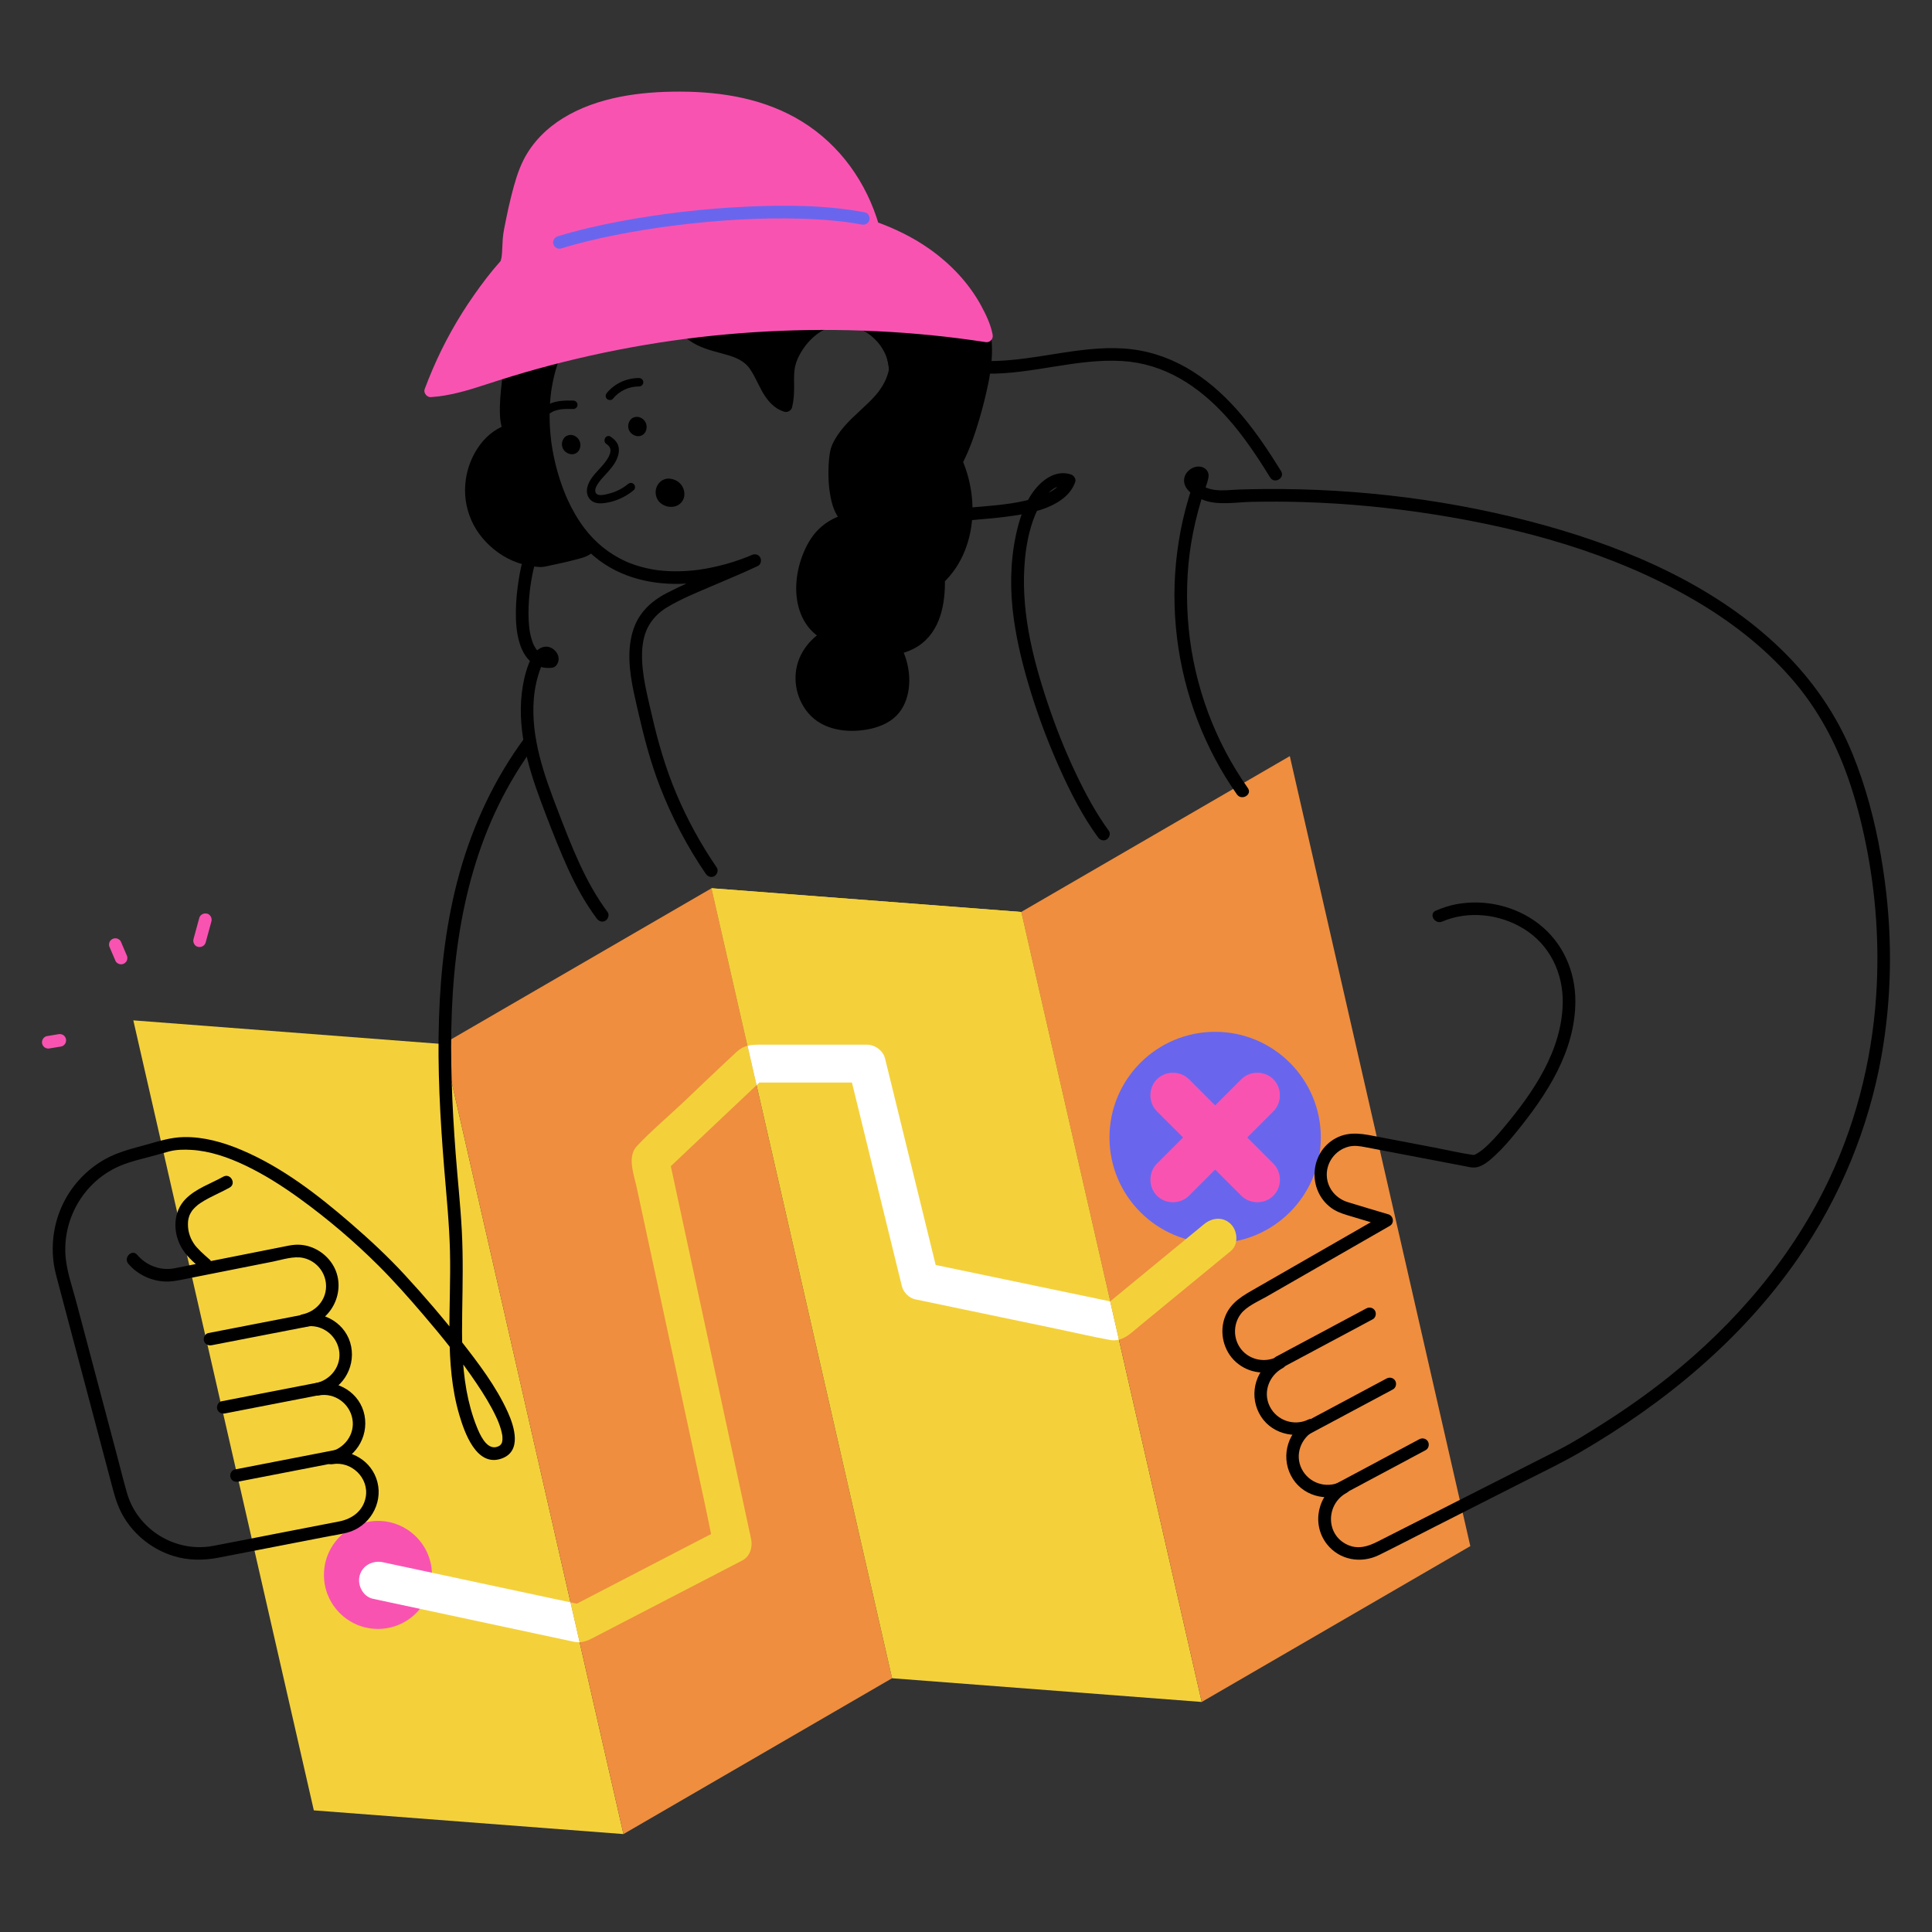 <?xml version="1.0" encoding="UTF-8"?><svg id="Layer_2" xmlns="http://www.w3.org/2000/svg" width="1000" height="1000" viewBox="0 0 1000 1000"><rect x="0" y="0" width="1000" height="1000" fill="#333333" stroke="none"/><g><path d="M279.563,290.231c1.145,.04,27.162-5.002,24.573-7.134-9.191-7.569-10.135-14.72-13.952-22.571-2.702-5.557-5.418-11.152-7.183-17.151-3.646-12.393-3.039-25.756-2.394-38.769,.617-12.431,8.026-31.358,17.041-38.828-11.077-2.471-27.96,7.338-32.35,18.518-1.216,3.097-6.767,39.666-.003,38.148-15.082,3.386-24.503,23.1-20.427,39.496,4.075,16.396,19.313,27.751,34.695,28.29Z"/><path d="M279.563,293.498c2.265,.015,4.759-.749,6.96-1.194,3.632-.735,7.255-1.539,10.836-2.494,2.699-.719,5.904-1.401,8.227-3.023,1.709-1.194,2.64-3.327,1.454-5.258-.852-1.387-2.505-2.366-3.639-3.525-1.07-1.095-2.004-2.171-2.812-3.316-1.609-2.283-2.861-4.772-3.966-7.33-.263-.61-.117-.279-.061-.144-.129-.309-.256-.618-.383-.928-.255-.622-.506-1.245-.76-1.868-.583-1.427-1.173-2.853-1.812-4.257-2.981-6.554-6.29-12.848-8.063-19.878-1.748-6.926-2.18-14.073-2.157-21.194,.012-3.743,.154-7.485,.329-11.224,.069-1.487,.117-2.978,.237-4.463,.051-.625,.118-1.248,.194-1.871-.084,.688,.055-.378,.061-.417,.05-.328,.102-.656,.158-.983,.535-3.148,1.33-6.252,2.302-9.293,.982-3.069,2.057-5.843,3.345-8.575,2.603-5.521,5.426-10.382,9.945-14.177,1.851-1.554,.854-4.972-1.442-5.461-7.987-1.702-16.483,1.309-23.136,5.658-3.454,2.258-6.653,4.981-9.208,8.232-1.794,2.282-3.544,4.876-4.267,7.729-1.105,4.361-1.603,8.941-2.137,13.397-.667,5.567-1.206,11.223-1,16.836,.162,4.425,1.017,12.397,7.394,11.115l-1.737-6.301c-13.11,3.046-21.542,16.233-23.324,28.912-1.025,7.294-.051,14.415,2.919,21.159,2.912,6.613,7.765,12.212,13.572,16.453,6.36,4.645,14.102,7.364,21.97,7.681,1.765,.071,3.267-1.553,3.267-3.267,0-1.829-1.497-3.196-3.267-3.267-.742-.03-1.481-.077-2.22-.153-.18-.018-.895-.105-.757-.086,.31,.043-.246-.041-.245-.041-.282-.049-.565-.093-.847-.145-1.472-.27-2.925-.635-4.351-1.086-1.597-.505-2.645-.915-3.914-1.513-1.375-.648-2.711-1.379-4-2.184-5.091-3.181-9.37-7.675-12.283-13.07-2.882-5.336-4.088-10.949-3.683-17.062,.049-.738,.116-1.477,.214-2.21-.062,.468,.059-.354,.081-.483,.074-.449,.156-.897,.246-1.343,.304-1.501,.699-2.983,1.182-4.435,.213-.642,.444-1.278,.692-1.907,.023-.059,.284-.7,.154-.389-.114,.272,.103-.234,.1-.228,.161-.357,.322-.713,.492-1.065,.647-1.345,1.377-2.651,2.19-3.902,.991-1.524,1.422-2.096,2.655-3.444,.501-.548,1.023-1.077,1.565-1.584,.455-.425,1.369-1.207,1.585-1.374,.243-.188,1.161-.826,1.71-1.167,.655-.408,1.331-.785,2.023-1.126,.138-.068,.277-.135,.416-.2,.066-.031,.803-.349,.456-.207-.174,.071,.575-.214,.759-.279,.78-.274,1.574-.496,2.379-.683,1.719-.399,2.736-2.367,2.282-4.019-.495-1.802-2.283-2.631-4.019-2.282-.369,.074,1.032-.076,.434-.071-.343,.003,1.022,.197,.47,.053-.407-.106,.906,.457,.416,.162-.334-.202,.759,.691,.299,.211-.352-.367,.407,.736,.243,.332-.047-.116-.148-.249-.216-.355-.318-.49,.092-.07,.086,.26,.003-.145-.148-.397-.194-.539-.11-.339-.197-.686-.273-1.034-.045-.205-.084-.411-.121-.617-.019-.108-.034-.217-.054-.325-.129-.692-.006,.176,.021,.189-.299-.143-.22-2.701-.234-3.08-.189-5.166,.267-10.367,.844-15.497,.073-.647,.149-1.293,.229-1.939,.034-.277,.069-.554,.104-.83,.031-.244,.198-1.487,.066-.522,.158-1.152,.322-2.304,.5-3.453,.273-1.759,.563-3.518,.934-5.26,.109-.51,.213-1.028,.371-1.525,.059-.187,.341-.822,.114-.33,.363-.787,.763-1.553,1.214-2.294,1.016-1.67,1.559-2.353,2.932-3.817,1.242-1.325,2.595-2.565,4.036-3.671-.118,.09-.364,.271,.169-.12,.234-.172,.469-.342,.707-.51,.428-.302,.862-.596,1.302-.88,.88-.569,1.781-1.105,2.703-1.603,1.966-1.062,3.198-1.608,5.183-2.262,.938-.309,1.889-.578,2.853-.796,.521-.118,1.046-.206,1.569-.308,.104-.02,.645-.099,.063-.02,.256-.035,.513-.061,.77-.085,.899-.085,1.802-.117,2.704-.084,.436,.016,.869,.053,1.303,.095-.724-.07,.612,.119,.806,.16l-1.442-5.461c-4.015,3.372-7.047,7.958-9.49,12.55-2.788,5.239-4.98,10.857-6.51,16.59-1.549,5.803-2.01,11.614-2.26,17.592-.305,7.291-.422,14.624,.419,21.886,.861,7.431,2.787,14.384,5.738,21.252,1.425,3.317,3.071,6.526,4.584,9.801,.608,1.316,.813,1.826,1.299,3.016,.572,1.4,1.138,2.802,1.731,4.193,2.433,5.705,5.844,10.715,10.602,14.748,.696,.59,.317,.34-.022-.228-.123-.206-.379-1.03-.381-1.431-.005-.812,.399-1.572,.748-1.932-.365,.376,.885-.496,.191-.154-.202,.099-.393,.223-.595,.322-.118,.058-.242,.106-.358,.166-.511,.263,.814-.295,.244-.104-.309,.104-.612,.236-.919,.346-.723,.258-1.456,.489-2.191,.71-3.901,1.17-7.888,2.065-11.872,2.899-1.664,.348-3.331,.682-5.003,.986-.554,.101-1.11,.194-1.666,.287-1.059,.177,.848,.005-.065-.001-4.206-.028-4.21,6.507,0,6.535Z"/></g><path d="M313.871,229.804c1.475,.999,2.349,2.196,2.063,4.044-.274,1.767-1.262,3.376-2.281,4.808-2.139,3.008-4.971,5.462-7.163,8.438-2.24,3.041-3.957,7.32-1.555,10.787,2.509,3.622,7.5,2.765,11.195,1.874,4.413-1.064,8.45-3.202,11.932-6.092,.906-.752,.778-2.303,0-3.08-.896-.896-2.172-.754-3.08,0-2.737,2.272-5.974,3.908-9.409,4.819-2.017,.535-7.136,2.131-7.449-1.17-.159-1.683,.972-3.322,1.899-4.625,.983-1.381,2.152-2.626,3.294-3.875,2.294-2.508,4.641-5.077,6.005-8.233,.87-2.012,1.332-4.287,.776-6.454-.569-2.217-2.196-3.761-4.029-5.003-2.327-1.577-4.51,2.196-2.199,3.762h0Z"/><polygon points="322.704 949.316 162.438 937.043 69.008 528.139 229.274 540.412 322.704 949.316" style="fill:#f4d13b;"/><polygon points="322.704 949.316 461.736 868.657 368.306 459.753 229.274 540.412 322.704 949.316" style="fill:#ef8e3f;"/><polygon points="622.002 880.93 461.736 868.657 368.306 459.753 528.572 472.026 622.002 880.93" style="fill:#f4d13b;"/><polygon points="622.002 880.93 761.034 800.27 667.604 391.366 528.572 472.026 622.002 880.93" style="fill:#ef8e3f;"/><circle cx="628.961" cy="588.761" r="54.697" style="fill:#6966ed;"/><path d="M573.947,430.06c-6.728-9.219-12.167-19.373-17.06-29.661-5.713-12.014-10.609-24.415-14.812-37.034-8.043-24.149-13.995-48.87-11.518-74.36,.84-8.641,2.744-17.4,6.472-25.281,2.611-5.521,8.179-14.2,15.465-11.887-.761-1.34-1.521-2.679-2.282-4.019-.043,.121-.38,.936-.057,.203-.07,.158-.141,.323-.223,.476-.227,.427-.451,.85-.712,1.258-.119,.186-.246,.365-.369,.548-.476,.706,.282-.326-.054,.08-.346,.417-.705,.82-1.089,1.204-.327,.327-.667,.64-1.018,.941-.179,.153-.36,.303-.544,.45,.491-.392-.01,.006-.14,.096-.902,.629-1.82,1.217-2.785,1.745-2.235,1.221-3.546,1.73-5.964,2.534-2.35,.782-4.751,1.409-7.169,1.941-9.12,2.005-18.07,2.556-27.576,3.395-5.003,.442-9.942,1.032-14.968,.468-4.129-.463-8.066-1.8-11.661-4.389-.454-.327,.574,.478-.139-.104-.185-.151-.369-.303-.55-.459-.396-.342-.781-.697-1.152-1.065-.337-.334-.663-.679-.978-1.033-.126-.142-.251-.285-.373-.43-.08-.095-.805-1.026-.378-.456-1.23-1.642-2.234-3.433-3.077-5.301-.043-.095-.246-.574-.028-.052-.118-.281-.229-.566-.338-.851-.184-.482-.357-.968-.52-1.457-.37-1.108-.689-2.233-.965-3.368-.566-2.324-.924-4.546-1.131-6.478-1.284-11.989,.77-23.872,.917-35.853,.175-14.266-2.788-29.149-14.014-38.952-9.907-8.65-23.008-11.394-35.584-13.669-6.864-1.242-13.378-3.116-19.91-5.562-6.508-2.436-12.973-5.071-19.765-6.629-7.146-1.64-14.316-1.75-21.597-1.258-6.025,.408-12.048,1.199-17.949,2.493-9.806,2.151-19.426,5.796-27.861,11.289-14.674,9.555-24.836,24.285-29.404,41.116-4.408,16.24-3.939,33.652-.163,49.965,4.391,18.965,13.479,37.728,29.423,49.531,13.714,10.152,31.249,13.245,47.966,11.641,11.108-1.065,22.103-3.81,32.377-8.177,.535-.227,1.071-.454,1.596-.702,1.595-.753,2.007-3.043,1.172-4.47-.956-1.634-2.868-1.927-4.47-1.172-14.492,6.834-29.61,12.298-43.857,19.658-5.394,2.786-10.174,6.426-13.652,11.457-3.042,4.4-4.631,9.563-5.31,14.825-1.453,11.263,1.287,22.784,3.794,33.704,3.157,13.751,6.583,27.293,11.726,40.462,6.171,15.803,14.057,30.893,23.64,44.895,.995,1.454,2.87,2.108,4.47,1.172,1.441-.843,2.174-3.007,1.172-4.47-8.195-11.973-15.222-24.758-20.87-38.125-5.529-13.086-9.476-26.629-12.637-40.458-2.433-10.646-5.371-21.313-5.132-32.239,.099-4.522,.875-9.196,2.822-13.129,2.256-4.557,5.741-8.091,10.199-10.768,7.155-4.298,15.1-7.501,22.757-10.781,8.084-3.463,16.219-6.809,24.175-10.561-1.099-1.881-2.199-3.762-3.298-5.642-.144,.068-.289,.142-.438,.2-.474,.184-1.773,.728-.532,.237-1.556,.614-3.102,1.241-4.678,1.804-5.194,1.853-10.53,3.325-15.94,4.394-1.689,.334-3.386,.627-5.089,.877-.211,.031-1.524,.208-.644,.094-.426,.055-.852,.109-1.278,.159-.954,.113-1.909,.211-2.866,.294-3.812,.333-7.647,.433-11.47,.251-1.986-.095-3.968-.267-5.941-.519,.742,.095-.636-.093-.842-.125-.477-.073-.953-.152-1.428-.235-1.053-.185-2.101-.395-3.144-.631-1.973-.447-3.925-.987-5.846-1.624-.952-.316-1.896-.655-2.831-1.019-1.236-.481-1.185-.458-2.447-1.04-8.474-3.906-15.476-9.655-21.011-16.93-3.484-4.579-6.361-9.614-8.75-14.842-.314-.686-.617-1.377-.916-2.069-.053-.123-.244-.577,.009,.025-.106-.253-.211-.506-.315-.76-.367-.894-.721-1.794-1.063-2.698-.677-1.79-1.306-3.599-1.888-5.422-1.218-3.819-2.23-7.703-3.034-11.63-.408-1.993-.762-3.997-1.062-6.008-.025-.169-.223-1.582-.127-.865-.065-.483-.125-.966-.183-1.449-.127-1.065-.238-2.132-.334-3.2-.366-4.086-.5-8.194-.38-12.295,.059-1.998,.178-3.995,.36-5.986,.089-.969,.193-1.937,.313-2.903,.03-.241,.06-.482,.092-.723-.09,.677-.003,.027,.023-.142,.079-.528,.157-1.056,.242-1.584,.65-4.008,1.58-7.973,2.817-11.842,.616-1.927,1.315-3.824,2.079-5.698,.351-.86-.161,.368,.063-.151,.095-.221,.191-.442,.288-.662,.194-.44,.393-.879,.596-1.315,.447-.961,.917-1.911,1.408-2.85,.941-1.799,1.962-3.556,3.063-5.262,.527-.817,1.072-1.622,1.636-2.414,.283-.398,.57-.792,.862-1.183,.117-.157,.235-.313,.353-.469,.229-.299,.238-.311,.027-.037,.121-.155,.242-.309,.365-.462,2.581-3.197,5.419-6.163,8.551-8.827,.392-.333,.787-.662,1.186-.985,.147-.119,1.219-.961,.805-.643,.917-.703,1.855-1.38,2.809-2.033,1.875-1.284,3.814-2.474,5.806-3.569,4.404-2.422,8.234-4.03,12.991-5.569,10.948-3.542,22.485-5.058,33.973-4.952,14.217,.131,26.78,7.261,40.114,11.188,12.117,3.567,25.146,3.777,36.505,9.822,5.53,2.943,10.215,7.135,13.387,12.571,3.381,5.793,4.8,12.508,5.23,19.144,.814,12.552-1.615,25.009-1.133,37.559,.363,9.454,2.035,19.475,8.02,27.11,6.07,7.743,15.751,10.578,25.277,10.548,4.5-.014,8.999-.666,13.481-1.034,4.685-.385,9.369-.786,14.032-1.384,9.594-1.231,20.221-2.833,28.44-8.321,3.603-2.406,6.461-5.54,7.928-9.66,.609-1.709-.698-3.516-2.282-4.019-7.99-2.537-15.191,3.061-19.604,9.221-4.642,6.48-7.228,14.781-8.852,22.505-2.948,14.023-3.022,28.642-1.071,42.8,1.774,12.873,4.968,25.545,8.794,37.95,4.184,13.566,9.221,26.88,15.039,39.829,5.541,12.332,11.777,24.57,19.766,35.518,1.039,1.423,2.837,2.127,4.47,1.172,1.405-.822,2.218-3.037,1.172-4.47h0Z"/><path d="M645.886,407.892c-17.083-24.202-27.666-52.791-30.594-82.271-1.459-14.692-1.149-29.63,1.205-44.214,1.268-7.857,3.142-15.58,5.437-23.198,1.107-3.676,2.962-7.546,3.587-11.327,.405-2.448-1.236-4.588-3.584-5.201-3.756-.981-8.078,1.868-8.912,5.573-1.347,5.983,5.729,10.11,10.37,11.735,7.611,2.666,16.617,.915,24.5,.759,8.786-.174,17.576-.155,26.36,.112,22.816,.693,45.624,2.874,68.17,6.436,46.189,7.296,92.687,20.132,133.416,43.628,19.064,10.998,36.769,24.497,51.288,41.115,12.208,13.973,21.236,29.807,27.797,47.111,4.187,11.04,7.34,22.454,9.863,33.983,5.547,25.345,7.829,51.183,6.648,77.305-1.557,34.457-9.551,68.645-24.184,99.921-19.087,40.796-48.721,75.552-83.8,103.537-10.747,8.574-22.014,16.497-33.615,23.871-7.569,4.811-15.243,9.67-23.249,13.73-11.098,5.628-22.196,11.256-33.295,16.884-15.298,7.758-30.596,15.516-45.894,23.274-4.789,2.429-9.578,4.857-14.366,7.285-5.003,2.537-10.148,4.168-15.67,1.6-11.396-5.299-11.011-21.109-.351-26.839,3.737-2.009,.45-7.461-3.298-5.642-7.337,3.559-16.262,.558-19.938-6.725-3.741-7.413-.377-16.12,6.725-19.938,3.737-2.009,.45-7.461-3.298-5.642-7.337,3.559-16.262,.558-19.938-6.725-3.741-7.413-.377-16.12,6.725-19.938,3.737-2.009,.45-7.461-3.298-5.642-6.181,2.999-13.802,1.425-18.16-3.944-4.266-5.254-4.392-12.96-.325-18.363,3.039-4.037,9.12-6.565,13.442-9.047,16.493-9.472,32.987-18.944,49.48-28.416,4.752-2.729,9.503-5.457,14.255-8.186,2.485-1.427,1.874-5.175-.78-5.972-7.026-2.108-14.086-4.123-21.082-6.325-5.731-1.804-10.045-6.604-10.706-12.676-.799-7.338,4.127-14.214,11.231-16.015,2.999-.76,5.807-.275,8.741,.286,3.512,.671,7.024,1.342,10.536,2.012,9.901,1.891,19.803,3.783,29.704,5.674,3.661,.699,7.321,1.399,10.982,2.098,1.695,.324,3.535,.86,5.266,.733,4.087-.299,7.745-3.641,10.595-6.277,4.093-3.787,7.739-8.065,11.245-12.392,15.618-19.278,30.173-41.469,30.292-67.228,.073-15.747-6.535-30.687-19.127-40.348-11.96-9.175-27.801-12.819-42.589-10.028-3.649,.689-7.114,1.868-10.522,3.326-3.855,1.649-.529,7.28,3.298,5.642,13.6-5.819,29.879-3.925,42.33,3.793,13.383,8.295,20.359,22.887,20.066,38.426-.464,24.656-15.257,46.221-30.546,64.439-3.409,4.062-6.969,8.166-11.091,11.529-1.126,.919-3.031,2.097-3.739,2.422-.137,.063-1.03,.386-.642,.212,.393-.176-.605-.024-.104,.028,.463,.048-.018-.015-.132-.032-6.744-.971-13.457-2.57-20.148-3.848-9.53-1.82-19.061-3.641-28.591-5.461-7.72-1.475-15.185-3.368-22.621,.702-13.581,7.433-14.526,26.988-2.183,36.014,3.401,2.487,7.414,3.48,11.377,4.669,4.522,1.357,9.044,2.713,13.566,4.07,.952,.286,1.905,.571,2.857,.857-.26-1.991-.52-3.981-.78-5.972-13.664,7.847-27.328,15.694-40.992,23.541-8.284,4.757-16.567,9.514-24.851,14.272-6.666,3.828-13.268,7.254-16.205,14.992-3.044,8.016-.757,17.587,5.658,23.31,6.77,6.04,16.226,7.041,24.296,3.126-1.099-1.881-2.199-3.762-3.298-5.642-10.34,5.558-14.404,18.398-9.07,28.878,5.401,10.612,18.48,14.115,28.878,9.07-1.099-1.881-2.199-3.762-3.298-5.642-10.34,5.558-14.404,18.398-9.07,28.878,5.401,10.612,18.48,14.115,28.878,9.07-1.099-1.881-2.199-3.762-3.298-5.642-11.603,6.237-15.101,21.627-6.964,32.111,6.494,8.368,17.74,10.279,27.038,5.702,9.663-4.758,19.22-9.746,28.826-14.618,15.687-7.955,31.373-15.91,47.06-23.865,9.408-4.771,18.934-9.338,28.061-14.631,43.805-25.405,83.752-58.403,112.759-100.227,21.82-31.463,36.731-67.501,43.402-105.209,5.239-29.612,5.665-59.959,1.737-89.756-2.4-18.21-6.205-36.342-12.091-53.761-1.405-4.159-2.951-8.326-4.592-12.393-8.268-20.497-21.049-38.81-36.882-54.188-33.4-32.441-77.84-51.834-122.149-64.206-47.071-13.144-96.59-19.308-145.435-18.898-4.393,.037-8.79,.1-13.18,.259-4.104,.149-8.317,.745-12.414,.214-3.148-.408-7.078-1.751-9.146-4.324-.753-.936-.247-.643,.415-1.173,.288-.23,.314,.256-.234-.265-1.483-1.41-.221-2.223-1.371-.631-.515,.712-.724,2.243-.993,3.085-1.424,4.458-2.801,8.933-3.993,13.459-1.919,7.287-3.309,14.692-4.267,22.165-3.752,29.274,.009,59.579,10.616,87.111,5.204,13.507,11.978,26.343,20.327,38.172,2.406,3.409,8.075,.148,5.642-3.298h0Z"/><circle cx="195.623" cy="815.171" r="26.864" style="fill:#f953b2; stroke:#f953b2; stroke-miterlimit:10; stroke-width:2.178px;"/><g><g><path d="M508.931,194.752c7.848-44.234-21.291-52.637-54.661-52.64h-31.118c-2.073-1.463-3.772-2.32-5.007-2.458-18.368-2.054-45.769,4.659-62.709,11.391-3.723,1.48-6.934,5.034-6.694,9.032,.123,2.046,1.109,3.942,2.251,5.645,3.107,4.638,7.544,8.375,12.642,10.648,7.965,3.551,17.598,3.701,24.224,9.371,7.473,6.395,8.81,21.267,18.974,24.214,2.409-9.479-1.193-17.408,3.567-26.747,5.145-10.096,14.37-18.315,26.3-18.112,14.119,.24,26.805,13.125,26.825,27.245,.008,5.41-1.598,10.72-3.879,15.625-2.502,5.38-5.891,10.439-10.47,14.213-5.281,4.352,27.38,27.387,31.583,28.385,15.248,3.62,26.428-45.971,28.174-55.813Z"/><path d="M512.082,195.62c1.949-11.119,2.378-22.921-2.379-33.417-3.546-7.826-10.25-13.735-18.024-17.191-8.829-3.925-18.495-5.372-28.081-5.918-6.488-.369-13.002-.25-19.498-.25-6.832,0-13.689-.174-20.519,0-.143,.004-.287,0-.43,0l1.649,.446c-1.331-.926-2.697-1.736-4.207-2.335-1.308-.519-2.701-.614-4.093-.728-2.687-.22-5.387-.259-8.08-.182-5.987,.171-11.961,.904-17.863,1.901-11.513,1.944-22.922,4.988-33.846,9.117-2.889,1.092-5.666,2.244-7.824,4.55-2.167,2.316-3.646,5.439-3.396,8.668,.278,3.587,2.19,6.608,4.355,9.369,1.988,2.536,4.34,4.699,6.959,6.572,4.991,3.569,10.857,5.123,16.697,6.679,5.191,1.383,10.28,2.819,13.778,6.897,.151,.176,.298,.356,.444,.538,.144,.181,.117,.146-.081-.104,.113,.152,.225,.305,.334,.459,.362,.51,.704,1.033,1.033,1.565,.652,1.055,1.248,2.143,1.821,3.242,1.217,2.332,2.326,4.72,3.608,7.018,2.637,4.727,6.17,8.968,11.523,10.59,1.654,.501,3.607-.598,4.019-2.282,.82-3.345,1.062-6.78,1.054-10.214-.007-2.986-.161-5.994,.178-8.969,.309-2.711,1.296-5.553,2.684-8.062,1.278-2.31,2.659-4.345,4.221-6.141,3.311-3.805,7.297-6.751,11.872-8.139,2.744-.833,4.833-1.074,7.763-.894,.234,.014,.467,.032,.701,.053-.017-.002,1.121,.136,.523,.051,.576,.082,1.149,.194,1.717,.32,1.361,.302,2.703,.717,3.996,1.238-.386-.156,.147,.062,.185,.078,.32,.141,.636,.291,.95,.445,.524,.257,1.039,.531,1.546,.821,1.066,.609,2.467,1.547,3.106,2.056,1.009,.802,1.962,1.68,2.855,2.609,.854,.888,1.68,1.868,2.192,2.577,2.952,4.095,4.65,8.613,4.729,13.336,.105,6.336-2.237,12.572-5.323,18.018-1.439,2.54-3.072,4.909-5.061,7.033-1.445,1.544-3.655,2.788-4.313,4.909-.762,2.454,.548,4.94,1.982,6.859,1.967,2.632,4.32,4.927,6.77,7.106,5.556,4.941,11.579,9.437,17.79,13.519,4.067,2.673,8.43,5.81,13.529,4.038,6.144-2.136,9.995-8.575,12.773-14.067,3.619-7.155,6.252-14.821,8.513-22.499,1.809-6.143,3.382-12.367,4.659-18.643,.179-.879,.351-1.759,.508-2.642,.309-1.735-.47-3.521-2.282-4.019-1.58-.434-3.708,.535-4.019,2.282-.958,5.373-2.26,10.698-3.672,15.968-.998,3.723-2.085,7.424-3.288,11.087-.65,1.98-1.335,3.948-2.064,5.9-.314,.84-.635,1.677-.967,2.51-.18,.453-.363,.905-.549,1.356-.084,.203-.169,.407-.254,.61,.321-.766-.126,.289-.185,.424-1.415,3.256-2.994,6.465-4.935,9.444-.428,.656-.89,1.285-1.342,1.924-.319,.452,.095-.121,.138-.174-.126,.156-.249,.315-.376,.47-.247,.301-.5,.597-.761,.886-.451,.499-.924,.98-1.425,1.429-.215,.193-.444,.369-.66,.56,.82-.724-.022,.007-.275,.174-.11,.072-1.504,.779-1.501,.827-.01-.197,.868-.289,.226-.108-.093,.026-.186,.065-.279,.094-.324,.102-.661,.146-.985,.24-.344,.1,.927-.028,.014-.025-.239,.001-.481-.012-.72-.007-.557,.011-.06-.257,.288,.055-.067-.06-.347-.053-.438-.08-.143-.043-.3-.092-.446-.124-.509-.111-.058-.424,.329,.148-.061-.091-.344-.155-.45-.209-.446-.228-.89-.458-1.327-.703-1.089-.611-2.152-1.269-3.204-1.94-2.875-1.835-5.672-3.794-8.416-5.818-.721-.532-1.437-1.069-2.15-1.611-.173-.132-1.17-.904-.566-.433-.475-.37-.949-.741-1.421-1.116-1.45-1.153-2.881-2.332-4.28-3.546-2.38-2.066-4.672-4.228-6.7-6.644-.555-.661,.393,.579-.154-.2-.162-.23-.327-.457-.48-.693-.083-.128-.786-1.22-.711-1.278,.193-.149,.3,.963,.159,.356-.022-.096-.059-.212-.095-.304-.272-.679,.023,.541,.013,.302-.016-.408,.132-.738-.099,.359,.166-.787-.324,.577-.126,.23,.188-.33-.749,.592-.165,.267,.545-.303,1.098-.941,1.55-1.367,1.203-1.133,2.312-2.36,3.342-3.652,1.99-2.494,3.725-5.153,5.18-7.993,3.073-5.995,5.345-12.68,5.231-19.489-.185-11.134-7.269-21.613-17.04-26.724-4.897-2.562-10.508-3.88-16.036-3.309-5.854,.605-11.122,2.921-15.719,6.56-4.278,3.387-7.744,7.892-10.25,12.721-1.642,3.164-2.601,6.463-3.016,9.993-.35,2.98-.244,5.976-.227,8.969,.017,3.017-.102,5.963-.819,8.888l4.019-2.282c-.276-.084-.546-.18-.819-.27-.851-.279,.524,.31-.253-.111-.486-.263-.971-.512-1.432-.819-.152-.101-.299-.208-.448-.312,.612,.428-.109-.094-.195-.168-.488-.419-.947-.872-1.38-1.347-.315-.345-.617-.703-.905-1.071,.448,.574-.122-.184-.171-.252-.167-.235-.33-.473-.49-.714-.654-.985-1.249-2.01-1.814-3.048-2.324-4.273-4.173-8.787-7.188-12.646-7.685-9.832-21.561-8.44-31.18-14.574-2.437-1.554-4.596-3.511-6.462-5.819-.76-.94-1.598-2.168-2.214-3.346-.325-.622-.549-1.168-.686-1.889-.151-.796-.064,.042-.067-.703,0-.015,.095-1.021,.014-.55,.387-2.257,2.341-4.091,4.293-4.969,2.381-1.071,4.931-1.874,7.402-2.71,5.679-1.921,11.454-3.561,17.288-4.94,5.904-1.395,12.154-2.586,17.928-3.255,5.711-.662,11.503-.993,17.245-.555,.55,.042,1.105,.082,1.653,.15-.93-.116,1.14,.427,.556,.174,1.602,.696,2.991,2.222,4.779,2.32,.465,.025,.938,0,1.403,0h19.895c5.648,0,11.309-.093,16.954,.142,2.219,.092,4.436,.234,6.648,.439,1.033,.096,2.064,.205,3.094,.331,.278,.034,.555,.07,.833,.105-.809-.103,.116,.017,.234,.033,.546,.078,1.092,.16,1.637,.247,4.063,.653,8.095,1.586,11.973,2.975,.392,.141,.783,.286,1.172,.436,.232,.089,.462,.183,.693,.274,.138,.054,.912,.39,.13,.05,.892,.388,1.776,.794,2.643,1.237,1.618,.826,3.182,1.761,4.661,2.815,.195,.139,1.343,1.038,.644,.468,.36,.294,.723,.583,1.074,.887,.702,.606,1.377,1.242,2.021,1.91,.593,.615,1.149,1.259,1.696,1.915,.102,.123,.579,.765,.067,.075,.093,.126,.19,.249,.281,.377,.32,.45,.64,.898,.942,1.361,.481,.739,.929,1.5,1.343,2.279,.231,.434,.451,.873,.66,1.317,.106,.225,.202,.455,.311,.678,.299,.618-.212-.556,.064,.145,.778,1.977,1.404,3.994,1.847,6.073,.098,.459,.187,.919,.27,1.381,.05,.282,.097,.565,.142,.848,.015,.097,.151,1.053,.049,.286,.16,1.203,.267,2.413,.334,3.624,.143,2.548,.102,5.104-.072,7.649-.204,2.979-.515,5.29-1.016,8.148-.304,1.736,.467,3.52,2.282,4.019,1.576,.433,3.713-.535,4.019-2.282Z"/></g><g><path d="M405.493,201.522c.399,1.422,.858,2.816,1.366,4.163-.39-1.41-.847-2.798-1.366-4.163Z"/><path d="M402.342,202.39c.396,1.407,.851,2.795,1.366,4.163,.101,.425,.296,.796,.585,1.111,.23,.356,.536,.636,.917,.842,.375,.239,.78,.368,1.215,.388,.434,.097,.869,.078,1.303-.058,.791-.256,1.553-.746,1.953-1.502,.411-.777,.569-1.653,.329-2.518-.391-1.408-.848-2.797-1.366-4.163-.101-.425-.296-.796-.585-1.111-.23-.356-.536-.636-.917-.842-.375-.239-.78-.368-1.215-.388-.434-.097-.869-.078-1.303,.058-.791,.256-1.553,.746-1.953,1.502l-.329,.78c-.156,.579-.156,1.158,0,1.737,.518,1.366,.975,2.755,1.366,4.163,2.1-.579,4.201-1.158,6.301-1.737-.515-1.368-.97-2.756-1.366-4.163-.224-.794-.788-1.535-1.502-1.953-.375-.239-.78-.368-1.215-.388-.434-.097-.869-.078-1.303,.058-.791,.256-1.553,.746-1.953,1.502-.41,.776-.572,1.655-.329,2.518Z"/></g></g><g><path d="M510.604,173.859c-85.497-13.067-174.021-5.882-256.293,20.8-10.261,3.328-20.583,6.985-31.351,7.619,8.846-23.788,22.02-45.959,38.682-65.103,1.921-2.207,1.517-11.992,2.002-14.862,1.729-10.247,4.004-20.673,7.174-30.572,12.335-38.524,62.772-43.272,97.3-40.346,40.523,3.433,72.38,26.433,83.785,66.299,51.258,18.01,58.701,56.166,58.701,56.166Z" style="fill:#f953b2;"/><path d="M511.472,170.708c-18.877-2.876-37.889-4.825-56.961-5.775-19.046-.948-38.141-.918-57.184,.079-19.068,.999-38.082,2.981-56.954,5.884-18.759,2.886-37.371,6.723-55.739,11.505-9.184,2.391-18.306,5.017-27.355,7.878-9.155,2.895-18.232,6.284-27.718,7.953-2.188,.385-4.384,.637-6.601,.778,1.05,1.379,2.1,2.757,3.151,4.136,6.878-18.428,16.424-35.852,28.151-51.641,2.87-3.865,5.892-7.616,9.034-11.263,1.188-1.379,2.021-2.686,2.433-4.48,.394-1.71,.555-3.49,.682-5.238,.125-1.712,.18-3.429,.259-5.144,.03-.647,.059-1.295,.112-1.941,.021-.256,.048-.511,.075-.766-.122,1.137-.016,.198,.027-.032,.067-.359,.123-.72,.186-1.08,.948-5.439,2.04-10.855,3.342-16.221,1.192-4.914,2.473-9.867,4.2-14.624,1.056-2.908,2.497-5.841,4.332-8.732,1.796-2.83,3.36-4.791,5.792-7.275,1.153-1.178,2.365-2.299,3.625-3.362,.467-.394,1.344-1.103,1.599-1.298,.336-.257,1.224-.905,1.806-1.312,2.75-1.92,5.662-3.604,8.674-5.077,3.029-1.482,5.542-2.493,8.914-3.632,6.598-2.23,13.432-3.707,20.323-4.685,.059-.008,.783-.108,.452-.063-.288,.039,.293-.038,.275-.036,.473-.061,.946-.12,1.42-.176,.887-.106,1.776-.203,2.665-.293,1.714-.173,3.431-.317,5.15-.433,3.509-.238,7.026-.363,10.543-.388,6.661-.048,13.346,.223,19.974,.896,14.775,1.501,29.477,6.051,42.15,13.994,12.29,7.702,22.284,18.558,29.15,31.465,1.8,3.384,3.323,6.738,4.645,10.238,.7,1.853,1.344,3.727,1.934,5.617,.352,1.129,.559,2.575,1.301,3.506,.93,1.168,2.614,1.488,3.97,1.993,7.775,2.894,15.249,6.63,22.163,11.223,5.552,3.688,10.562,7.852,15.274,12.857,.991,1.052,1.954,2.129,2.889,3.231,.463,.545,.918,1.097,1.366,1.654,.204,.254,.406,.51,.609,.766,.079,.1,.38,.491-.004-.008,.111,.144,.222,.288,.331,.434,1.503,1.998,2.924,4.054,4.236,6.182,1.124,1.824,2.171,3.695,3.131,5.61,.423,.843,.829,1.695,1.216,2.556,.166,.369,.324,.742,.489,1.112,.194,.435-.314-.77-.009-.021,.079,.196,.16,.391,.239,.587,.792,1.973,1.503,3.992,2.023,6.055,.069,.274,.138,.548,.192,.825,.34,1.732,2.409,2.724,4.019,2.282,1.809-.497,2.623-2.282,2.282-4.019-1.016-5.178-3.456-10.283-5.959-14.872-6.366-11.671-15.735-21.491-26.534-29.159-8.718-6.191-18.427-10.86-28.491-14.417l2.282,2.282c-6.409-22.235-20.126-41.683-39.92-53.915-19.017-11.752-41.175-15.445-63.22-15.492-20.489-.044-42.589,2.779-60.377,13.674-8.534,5.227-15.853,12.494-20.434,21.45-3.043,5.949-4.819,12.467-6.456,18.915-.998,3.932-1.879,7.894-2.668,11.874-.668,3.369-1.47,6.801-1.739,10.23-.186,2.376-.195,4.764-.374,7.141-.043,.576-.096,1.152-.159,1.726-.119,1.081,.112-.605-.055,.425-.041,.25-.083,.5-.133,.749-.097,.485-.273,.956-.369,1.437-.114,.571-.034-.067,.076-.15-.057,.12-.121,.237-.192,.35,.409-.5,.399-.499-.029,.004-4.964,5.536-9.489,11.551-13.755,17.635-8.387,11.963-15.54,24.789-21.296,38.218-1.46,3.406-2.847,6.841-4.143,10.313-.719,1.926,1.153,4.263,3.151,4.136,9.681-.616,18.943-3.404,28.111-6.395,9.032-2.947,18.101-5.758,27.259-8.29,18.207-5.033,36.672-9.133,55.296-12.291,18.604-3.155,37.365-5.34,56.194-6.579,18.85-1.24,37.762-1.531,56.641-.865,18.85,.665,37.683,2.26,56.364,4.873,2.305,.323,4.609,.66,6.91,1.011,1.742,.265,3.513-.44,4.019-2.282,.425-1.546-.527-3.752-2.282-4.019Z" style="fill:#f953b2;"/></g><g><path d="M463.543,190.856c-3.72,19.938-22.961,24.573-30.062,41.335-2.407,5.683-2.934,37.249,8.545,36.698-7.902,.38-15.254,5.16-19.617,11.759-8.175,12.366-10.815,34.346,1.264,44.761,5.761,4.968,13.188,7.588,20.621,9.208,10.922,2.38,23.518,2.407,31.907-4.981,8.182-7.207,9.891-19.252,9.601-30.151,17.494-16.194,18.095-45.208,6.395-65.978-2.784-4.943-6.188-9.633-7.816-15.067-1.628-5.434-1.049-12.03,3.205-15.782"/><path d="M460.393,189.988c-.816,4.247-1.994,7.233-4.295,10.776-1.162,1.789-1.633,2.379-2.998,3.94-1.228,1.404-2.533,2.738-3.873,4.035-5.477,5.301-11.461,10.091-15.712,16.512-1.593,2.407-3.119,5.102-3.73,7.95-.529,2.466-.755,5.019-.882,7.534-.316,6.228,.024,12.674,1.492,18.749,1.378,5.702,4.703,12.91,11.632,12.672v-6.535c-6.299,.359-12.077,2.909-16.854,6.984-4.216,3.596-7.115,8.356-9.232,13.419-3.849,9.206-5.237,20.317-2.089,29.936,1.61,4.92,4.425,9.322,8.486,12.566,5.203,4.156,11.383,6.765,17.789,8.451,11.244,2.96,24.779,4.126,35.023-2.481,11.67-7.527,14.234-22.108,13.918-35.012-.319,.77-.638,1.54-.957,2.31,10.066-9.399,14.937-22.979,15.245-36.562,.154-6.82-.815-13.736-2.781-20.266-1.015-3.372-2.317-6.669-3.849-9.839-1.681-3.479-3.794-6.709-5.723-10.05-1.088-1.884-2.159-3.812-2.917-5.857-.367-.99-.684-1.999-.914-3.03-.242-1.082-.273-1.308-.331-2.342-.051-.9-.026-1.796,.045-2.695,.046-.587-.07,.388,.015-.192,.034-.234,.079-.466,.126-.697,.094-.459,.208-.914,.346-1.362,.253-.824,.381-1.156,.93-2.065,.089-.148,.182-.293,.277-.437,.575-.878-.165,.156,.217-.305,.336-.406,.711-.773,1.1-1.128,1.304-1.19,1.207-3.413,0-4.621-1.298-1.298-3.313-1.193-4.621,0-3.452,3.148-4.994,7.829-5,12.419-.006,5.026,1.85,9.736,4.227,14.087,2.3,4.209,5.018,8.164,7.033,12.528,.773,1.674,1.409,3.279,2.091,5.295,.664,1.962,1.23,3.956,1.698,5.973,1.734,7.473,2.032,16.023,.566,23.422-.778,3.925-2.053,7.895-3.6,11.095-.842,1.742-1.796,3.43-2.86,5.046-.282,.429-.572,.852-.87,1.27-.132,.186-.266,.371-.402,.555-.06,.082-.492,.656-.215,.295-.63,.819-1.305,1.606-2.001,2.37-.624,.686-1.272,1.35-1.942,1.992-.711,.681-1.256,1.336-1.408,2.356-.095,.635-.037,1.286-.032,1.927,.02,2.27-.053,4.542-.254,6.803-.189,2.124-.442,3.804-.962,6.029-.24,1.026-.518,2.043-.841,3.046-.297,.925-.726,2.071-.984,2.644-1.704,3.781-4.076,6.959-7.356,9.15-3.37,2.251-7.536,3.529-11.346,3.913-4.397,.443-8.943,.147-13.02-.575-4.602-.816-9.284-1.99-13.568-3.875-3.975-1.749-7.85-4.096-10.655-7.465-.379-.455-.734-.946-1.29-1.846-.488-.79-.927-1.61-1.318-2.452-.087-.188-.173-.377-.255-.567,.056,.131,.196,.52-.028-.084-.145-.392-.296-.781-.43-1.177-.323-.949-.593-1.916-.816-2.894-.202-.887-.371-1.784-.493-2.686,.083,.611-.062-.632-.073-.745-.051-.543-.09-1.087-.117-1.632-.097-1.931-.047-3.869,.128-5.794,.045-.499,.099-.997,.161-1.494-.071,.568,.104-.684,.12-.786,.16-.988,.352-1.972,.575-2.948,.428-1.874,.969-3.723,1.623-5.531,.655-1.811,1.042-2.715,2.031-4.596,.799-1.518,1.873-3.298,2.797-4.471,2.647-3.358,6.228-6.129,10.023-7.527,2.013-.741,3.942-1.157,5.815-1.263,1.762-.101,3.267-1.43,3.267-3.267,0-1.723-1.496-3.328-3.267-3.267-.225,.008-.54-.061-.749-.011,.237-.056,.703,.197,0-.02-.194-.06-.402-.137-.599-.182-.463-.104,.497-.063,.348,.15-.008,.012-.4-.204-.417-.216-.176-.113-.352-.24-.534-.342-.33-.184,.556,.524,.03,0-.179-.178-.364-.348-.535-.535-.097-.106-.185-.222-.284-.326-.371-.388,.285,.507,.129,.171-.214-.464-.601-.889-.853-1.342-.128-.23-.249-.464-.366-.701-.147-.298-.488-1.128-.178-.345-.496-1.252-.91-2.526-1.239-3.832-.348-1.384-.617-2.788-.83-4.198-.025-.166-.048-.333-.073-.499-.071-.476,.073,.595,.015,.115-.046-.38-.094-.759-.135-1.14-.084-.765-.153-1.531-.21-2.299-.213-2.877-.26-5.77-.141-8.653,.053-1.288,.139-2.574,.272-3.856,.027-.256,.058-.511,.086-.767,.101-.907-.107,.62,.015-.122,.08-.483,.151-.966,.247-1.446,.142-.712,.332-1.397,.571-2.082-.347,.997,.21-.433,.306-.635,.207-.431,.423-.858,.649-1.28,.444-.828,.924-1.636,1.435-2.423,.475-.732,.981-1.441,1.502-2.141,.313-.42-.276,.345,.049-.065,.127-.159,.253-.318,.381-.476,.32-.394,.646-.781,.979-1.164,1.159-1.336,2.389-2.608,3.654-3.845,2.563-2.506,5.269-4.861,7.858-7.339,6.387-6.113,11.583-13.207,13.283-22.054,.333-1.731-.486-3.526-2.282-4.019-1.599-.439-3.685,.54-4.019,2.282h0Z"/></g><g><path d="M437.596,325.845c-9.74,1.519-18.549,8.633-21.526,18.03-2.978,9.397,.37,20.611,8.357,26.389,6.658,4.816,15.537,5.604,23.627,4.157,4.874-.872,9.774-2.586,13.345-6.016,6.332-6.082,7.021-16.129,4.889-24.645-1.528-6.103-4.652-12.29-10.255-15.15"/><path d="M436.727,322.695c-9.974,1.627-18.969,8.573-22.898,17.897-3.987,9.462-2.073,20.693,4.535,28.495,7.423,8.764,19.84,10.402,30.557,8.485,5.492-.983,11.043-3.097,15.047-7.112,3.81-3.819,5.755-8.917,6.421-14.19,.698-5.529-.073-11.352-1.915-16.599-1.982-5.645-5.364-11.023-10.794-13.883-1.561-.822-3.552-.398-4.47,1.172-.862,1.474-.395,3.645,1.172,4.47,3.547,1.869,5.975,5.276,7.398,8.921,1.608,4.117,2.357,7.994,2.325,12.232-.03,4.04-.83,7.852-3.112,11.276-.961,1.441-2.593,3.024-4.326,4.097-1.972,1.22-4.001,1.998-6.246,2.598-4.434,1.185-9.144,1.601-13.684,1.011-4.2-.546-8.702-2.302-11.661-4.947-5.892-5.268-8.15-13.789-6.062-21.192,1.211-4.293,3.761-7.954,7.315-10.978,1.473-1.253,3.499-2.528,5.533-3.492,1.764-.836,4.303-1.586,6.6-1.96,1.743-.284,2.714-2.448,2.282-4.019-.509-1.852-2.271-2.567-4.019-2.282h0Z"/></g><path d="M510.736,193.416c23.564,.336,46.464-7.945,70.059-6.554,10.631,.627,20.74,3.783,29.937,9.032,9.226,5.266,17.256,12.267,24.344,20.148,8.561,9.518,15.639,20.233,22.352,31.099,2.206,3.571,7.861,.293,5.642-3.298-12.076-19.549-25.799-38.907-45.491-51.449-9.534-6.072-20.139-10.125-31.363-11.56-11.898-1.522-23.89-.111-35.677,1.667-13.205,1.992-26.391,4.571-39.804,4.38-4.206-.06-4.208,6.475,0,6.535h0Z"/><path d="M271.273,287.932c-1.298,3.72-2.052,7.654-2.688,11.533-.915,5.579-1.509,11.232-1.575,16.889-.062,5.393,.291,10.975,1.824,16.171,1.336,4.527,3.783,9.133,8.066,11.486,2.183,1.199,4.677,1.767,7.162,1.726,.962-.016,2.077-.031,2.917-.522,1.219-.713,1.952-2.141,2.125-3.497,.308-2.407-1.071-4.628-3.031-5.937-4.506-3.009-9.234,.842-11.161,4.922-2.097,4.44-3.44,9.304-4.269,14.132-3.539,20.62,2.216,41.016,9.398,60.205,3.553,9.492,7.209,18.966,11.18,28.291,3.832,9,8.117,17.846,13.45,26.062,1.331,2.051,2.73,4.057,4.191,6.018,1.053,1.413,2.827,2.133,4.47,1.172,1.393-.815,2.232-3.047,1.172-4.47-11.683-15.682-18.653-34.103-25.639-52.193-7.201-18.648-14.267-38.157-12.537-58.481,.452-5.313,1.615-10.577,3.476-15.576,.471-1.265,.619-1.712,1.245-2.829,.463-.826,.86-1.333,1.361-1.663,.51-.337,.301-.157,.149-.087,.53-.243,.112-.042-.29-.097,.143,.019,.565,.202,.016-.053,.169,.078,.34,.18,.49,.29-.597-.439,.003,.022-.021,.049-.187-.267-.218-.304-.095-.111,.12,.21,.107,.148-.039-.186l.036,.122c.066,.246,.061,.16-.017-.256,.048-.357,.126-.681,.38-.958,.77-.319,1.54-.638,2.31-.957-.964,.092-1.892,.055-2.855,.007-.556-.028,.742,.157,.028-.006-.209-.048-.421-.083-.629-.135-.432-.106-.847-.301-1.276-.403-.094-.022,.686,.342,.061,.016-.153-.08-.309-.154-.461-.238-.376-.207-.713-.49-1.087-.692-.053-.029,.545,.472,.052,.032-.129-.116-.262-.227-.388-.345-.322-.3-.616-.624-.91-.95-.341-.378-.273-.382,.005,.035-.117-.176-.252-.342-.373-.516-.265-.383-.51-.779-.74-1.184-.206-.363-.398-.733-.578-1.109-.1-.207-.189-.419-.288-.627-.19-.399,.232,.619-.054-.149-.708-1.901-1.223-3.852-1.581-5.849-.096-.533-.174-1.067-.257-1.602-.093-.602,.075,.669-.021-.185-.031-.277-.065-.553-.094-.831-.123-1.173-.208-2.351-.264-3.529-.111-2.347-.102-4.7-.01-7.047,.094-2.385,.277-4.766,.532-7.138,.057-.527,.117-1.053,.181-1.579,.034-.28,.07-.559,.105-.839,.02-.159,.042-.317,.062-.475-.027,.208-.083,.586-.02,.162,.156-1.065,.311-2.13,.49-3.191,.627-3.731,1.365-7.51,2.614-11.089,.581-1.666-.662-3.574-2.282-4.019-1.8-.495-3.436,.61-4.019,2.282h0Z"/><path d="M663.757,707.857c5.269-2.816,10.539-5.633,15.808-8.449,8.395-4.487,16.79-8.974,25.186-13.461,1.922-1.027,3.844-2.055,5.767-3.082,1.556-.831,2.039-2.989,1.172-4.47-.92-1.574-2.909-2.007-4.47-1.172-5.269,2.816-10.539,5.633-15.808,8.449-8.395,4.487-16.79,8.974-25.186,13.461-1.922,1.027-3.844,2.055-5.767,3.082-1.556,.831-2.039,2.989-1.172,4.47,.92,1.574,2.909,2.007,4.47,1.172h0Z"/><path d="M674.237,744.137c5.269-2.816,10.539-5.633,15.808-8.449,8.395-4.487,16.79-8.974,25.186-13.461,1.922-1.027,3.844-2.055,5.767-3.082,1.556-.831,2.039-2.989,1.172-4.47-.92-1.574-2.909-2.007-4.47-1.172-5.269,2.816-10.539,5.633-15.808,8.449-8.395,4.487-16.79,8.974-25.186,13.461-1.922,1.027-3.844,2.055-5.767,3.082-1.556,.831-2.039,2.989-1.172,4.47,.92,1.574,2.909,2.007,4.47,1.172h0Z"/><path d="M691.168,775.58c5.269-2.816,10.539-5.633,15.808-8.449,8.395-4.487,16.79-8.974,25.186-13.461,1.922-1.027,3.844-2.055,5.767-3.082,1.556-.831,2.039-2.989,1.172-4.47-.92-1.574-2.909-2.007-4.47-1.172-5.269,2.816-10.539,5.633-15.808,8.449-8.395,4.487-16.79,8.974-25.186,13.461-1.922,1.027-3.844,2.055-5.767,3.082-1.556,.831-2.039,2.989-1.172,4.47,.92,1.574,2.909,2.007,4.47,1.172h0Z"/><g><path d="M271.382,382.17c-15.348,20.798-26.425,44.431-33.411,69.285-6.911,24.587-9.928,50.166-10.752,75.645-.836,25.849,.58,51.715,2.683,77.473,1.171,14.344,2.643,28.647,3.001,43.044,.359,14.436-.406,28.863-.267,43.298,.134,13.931,1.143,28.069,5.116,41.49,2.661,8.991,8.812,26.924,21.643,22.621,10.866-3.644,6.884-16.504,3.422-24.143-6.055-13.364-15.269-25.391-24.248-36.891-9.19-11.77-18.929-23.127-29.05-34.105-8.726-9.464-18.092-18.167-27.831-26.592-17.152-14.837-35.687-29.192-56.718-38.075-9.404-3.972-19.537-6.862-29.83-6.668-6.804,.129-12.988,2.142-19.476,3.948-7.054,1.964-14.184,3.652-20.68,7.157-9.488,5.118-17.374,13.301-22.147,22.966-4.928,9.979-6.594,21.123-4.905,32.111,.483,3.14,1.349,6.19,2.161,9.255,2.913,10.982,5.826,21.963,8.739,32.945,3.945,14.871,7.889,29.742,11.834,44.614,2.645,9.97,5.289,19.941,7.934,29.911,1.324,4.993,3.029,9.842,5.762,14.268,5.783,9.368,14.915,16.411,25.433,19.655,7.64,2.357,15.519,2.374,23.312,.862,4.71-.914,9.419-1.828,14.129-2.742,14.247-2.764,28.494-5.529,42.742-8.294,3.224-.625,6.531-1.094,9.712-1.923,11.32-2.951,18.581-14.783,15.651-26.178-2.857-11.107-14.004-17.516-25.039-15.556,.579,2.1,1.158,4.201,1.737,6.301,11.505-2.426,18.862-13.799,16.634-25.282-2.267-11.683-13.909-18.651-25.282-16.634,.579,2.1,1.158,4.201,1.737,6.301,11.505-2.426,18.862-13.799,16.634-25.282-2.267-11.683-13.909-18.651-25.282-16.634,.579,2.1,1.158,4.201,1.737,6.301,14.895-3.141,22.155-21.297,12.901-33.637-4.255-5.674-11.18-9.141-18.329-8.696-2.162,.135-4.289,.629-6.409,1.05-16.615,3.296-33.23,6.593-49.845,9.889-2.091,.415-4.178,.851-6.273,1.245-7.196,1.351-14.511-1.397-19.216-6.957-2.72-3.215-7.323,1.427-4.621,4.621,4.676,5.526,11.7,8.813,18.894,9.181,2.93,.15,5.784-.366,8.638-.932,6.982-1.385,13.964-2.771,20.947-4.156,8.755-1.737,17.511-3.474,26.266-5.211,4.892-.971,10.876-3.036,15.878-1.896,6.911,1.575,11.845,7.779,11.716,14.89-.131,7.172-5.424,12.863-12.284,14.309-4.147,.875-2.353,7.026,1.737,6.301,8.047-1.427,15.747,4.107,17.244,12.07,1.535,8.164-4.207,15.586-12.07,17.244-4.147,.875-2.353,7.026,1.737,6.301,8.047-1.427,15.747,4.107,17.244,12.07,1.535,8.164-4.207,15.586-12.07,17.244-4.147,.875-2.353,7.027,1.737,6.301,9.815-1.743,19.091,7.122,17.25,17.081-1.31,7.086-6.997,11.248-13.721,12.552-11.579,2.247-23.158,4.494-34.737,6.74-10.166,1.972-20.323,3.994-30.498,5.918-19.461,3.679-39.125-8.326-44.614-27.386-1.828-6.348-3.401-12.779-5.094-19.163-3.586-13.519-7.172-27.038-10.758-40.556-3.491-13.16-6.981-26.32-10.472-39.481-1.875-7.069-4.473-14.428-5.314-21.726-2.344-20.355,9.212-40.476,28.158-48.445,5.829-2.452,12.268-3.778,18.341-5.469,2.449-.682,4.891-1.443,7.36-2.049,3.541-.87,7.359-.911,10.981-.707,9.702,.546,19.203,3.866,27.916,8.012,9.993,4.755,19.373,10.748,28.323,17.232,14.374,10.415,28.201,22.156,40.776,34.698,8.062,8.04,15.633,16.61,23.038,25.251,9.858,11.504,19.417,23.344,27.858,35.937,3.604,5.376,7.048,10.913,9.824,16.768,.71,1.498,1.016,2.206,1.445,3.312,.433,1.117,.829,2.251,1.162,3.402,.296,1.024,.515,2.055,.712,3.102,.117,.623-.054-.629,.002-.012,.022,.242,.051,.482,.068,.724,.032,.458,.047,.918,.033,1.377-.013,.423-.216,1.494-.005,.497-.082,.391-.182,.777-.267,1.167-.206,.943,.312-.324-.127,.348-.125,.192-.734,1.106-.383,.667,.34-.426-.347,.306-.507,.479-.452,.488,.145-.095,.081-.056-.169,.101-.325,.226-.5,.318-.181,.095-.366,.188-.545,.285-.614,.335,.532-.158,.016-.01-.46,.132-.914,.335-1.392,.401-4.972,.687-8.177-6.835-9.617-10.401-2.476-6.133-4.204-12.55-5.383-19.052-2.408-13.281-2.424-26.895-2.222-40.347,.212-14.152,.543-28.268-.208-42.413-.706-13.285-2.167-26.522-3.171-39.787-.934-12.335-1.674-24.686-2.054-37.051-.759-24.668-.166-49.519,3.507-73.959,3.607-24,10.133-47.686,20.841-69.525,5.346-10.902,11.677-21.292,18.886-31.06,1.055-1.43,.227-3.633-1.172-4.47-1.65-.987-3.428-.241-4.47,1.172h0Z"/><path d="M160.985,679.675c-6,1.164-12.001,2.329-18.002,3.493-9.518,1.847-19.036,3.694-28.553,5.54-2.195,.426-4.39,.852-6.584,1.278-1.733,.336-2.724,2.412-2.282,4.019,.498,1.812,2.281,2.619,4.019,2.282,6-1.164,12.001-2.329,18.002-3.493,9.518-1.847,19.036-3.694,28.553-5.54,2.195-.426,4.39-.852,6.584-1.278,1.733-.336,2.724-2.412,2.282-4.019-.498-1.812-2.281-2.619-4.019-2.282h0Z"/><path d="M167.836,714.982c-6,1.164-12.001,2.329-18.002,3.493-9.518,1.847-19.036,3.694-28.553,5.54-2.195,.426-4.39,.852-6.584,1.278-1.733,.336-2.724,2.412-2.282,4.019,.498,1.812,2.281,2.619,4.019,2.282,6-1.164,12.001-2.329,18.002-3.493,9.518-1.847,19.036-3.694,28.553-5.54,2.195-.426,4.39-.852,6.584-1.278,1.733-.336,2.724-2.412,2.282-4.019-.498-1.812-2.281-2.619-4.019-2.282h0Z"/><path d="M174.687,750.29c-6,1.164-12.001,2.329-18.002,3.493-9.518,1.847-19.036,3.694-28.553,5.54-2.195,.426-4.39,.852-6.584,1.278-1.733,.336-2.724,2.412-2.282,4.019,.498,1.812,2.281,2.619,4.019,2.282,6-1.164,12.001-2.329,18.002-3.493,9.518-1.847,19.036-3.694,28.553-5.54,2.195-.426,4.39-.852,6.584-1.278,1.733-.336,2.724-2.412,2.282-4.019-.498-1.812-2.281-2.619-4.019-2.282h0Z"/></g><path d="M108.588,652c-1.611-1.42-3.24-2.824-4.777-4.325-.682-.666-1.345-1.352-1.975-2.068-.829-.943-.948-1.092-1.601-2.088-2.175-3.317-3.14-6.902-2.924-10.897,.009-.164,.171-1.486,.055-.791,.063-.381,.134-.76,.224-1.136,.087-.363,.187-.724,.302-1.079,.07-.217,.155-.43,.228-.646,.124-.373-.238,.466,.035-.091,.351-.716,.724-1.41,1.175-2.07,.099-.145,.203-.285,.304-.429-.068,.096-.419,.497-.027,.038,.286-.336,.57-.67,.875-.99,.524-.55,1.084-1.065,1.666-1.553,.174-.146,.35-.288,.528-.429-.098,.077-.507,.367-.006,.011,.378-.269,.752-.542,1.138-.8,1.394-.934,2.856-1.762,4.34-2.544,3.541-1.865,7.217-3.461,10.71-5.417,3.669-2.056,.378-7.702-3.298-5.642-6.543,3.666-14.149,6.098-19.513,11.564-6.472,6.595-6.607,16.733-2.39,24.625,2.45,4.584,6.474,7.997,10.311,11.38,1.323,1.166,3.318,1.303,4.621,0,1.189-1.189,1.329-3.449,0-4.621h0Z"/><g><path d="M342.897,258.354c-2.678-2.701-1.227-8.071,2.713-8.428,2.756-.25,5.63,1.619,6.286,4.308,1.425,5.835-5.405,7.745-9,4.12Z"/><path d="M344.438,256.814c-.082-.085-.159-.174-.239-.261-.312-.34,.242,.366,.068,.085-.139-.225-.269-.446-.389-.682-.151-.297,.189,.554,.054,.115-.033-.108-.073-.215-.104-.324-.031-.109-.058-.219-.081-.33-.049-.23-.021-.671-.006,.051-.005-.227-.034-.451-.03-.679,.002-.113,.008-.227,.016-.34,.004-.048,.01-.097,.013-.145,.027-.381-.086,.466-.032,.242,.053-.22,.086-.442,.15-.66,.032-.108,.066-.215,.104-.321,.179-.496-.215,.413-.017,.033,.103-.198,.203-.395,.325-.583,.028-.044,.151-.276,.189-.273,.022,.002-.385,.457-.164,.219,.043-.046,.082-.095,.125-.142,.15-.164,.322-.299,.481-.452-.487,.465-.236,.179-.056,.065,.108-.068,.218-.132,.332-.19,.024-.012,.166-.09,.174-.084,.025,.018-.488,.181-.296,.126,.11-.031,.217-.078,.327-.11,.113-.033,.229-.054,.343-.083,.093-.024,.349-.054-.035-.003-.436,.058-.026,.009,.044,.004,.295-.02,.584-.003,.878,.01,.38,.017-.54-.097-.02-0,.165,.031,.328,.068,.49,.112,.142,.039,.282,.082,.42,.131,.05,.017,.175,.084,.236,.088-.035-.002-.495-.23-.173-.07,.283,.14,.559,.286,.822,.46,.052,.035,.103,.071,.156,.106,.294,.195-.116-.084-.14-.115,.082,.108,.23,.191,.332,.285,.107,.099,.211,.201,.31,.307,.057,.06,.11,.124,.166,.185,.195,.213-.064-.082-.107-.151,.165,.264,.351,.507,.494,.786,.028,.055,.055,.111,.082,.167,.159,.317-.068-.143-.074-.177,.027,.158,.113,.319,.155,.475,.037,.135,.068,.272,.096,.41,.015,.075,.023,.152,.042,.226,.062,.236-.051-.346-.037-.302,.077,.248,.05,.582,.045,.84-.003,.116-.012,.23-.019,.345-.03,.436,.096-.498,.021-.154-.049,.224-.109,.438-.173,.657-.122,.417,.218-.432,.073-.156-.053,.101-.099,.204-.156,.304-.049,.086-.1,.169-.155,.251-.023,.035-.05,.068-.071,.103-.169,.281,.302-.342,.163-.211-.14,.131-.257,.287-.4,.417-.07,.064-.154,.119-.22,.187,.468-.475,.279-.211,.069-.078-.165,.105-.338,.193-.512,.281-.358,.182,.487-.177,.171-.071-.108,.036-.213,.077-.322,.111-.235,.072-.477,.103-.713,.167-.212,.057,.414-.085,.363-.046-.032,.024-.172,.019-.218,.023-.132,.011-.265,.019-.398,.021-.24,.005-.477-.011-.717-.029-.332-.025,.612,.101,.129,.016-.136-.024-.271-.052-.405-.085-.242-.059-.475-.14-.711-.219-.403-.136,.517,.242,.042,.017-.115-.054-.229-.113-.34-.174-.228-.126-.441-.271-.655-.417-.266-.181,.203,.158,.205,.161-.058-.058-.129-.106-.191-.16-.115-.1-.224-.204-.332-.311-.81-.803-2.282-.869-3.08,0-.796,.867-.864,2.223,0,3.08,2.019,2.002,4.899,2.857,7.68,2.285,2.682-.551,4.779-2.727,5.144-5.441,.463-3.446-1.451-6.842-4.645-8.238-1.655-.723-3.541-1.037-5.31-.525-1.537,.444-2.778,1.45-3.664,2.762-1.874,2.774-1.524,6.764,.795,9.156,.795,.82,2.293,.858,3.08,0,.808-.881,.848-2.206,0-3.08Z"/></g><path d="M317.201,206.437c1.795-2.176,3.672-3.636,6.226-4.843,2.211-1.045,4.829-1.589,7.374-1.564,1.177,.012,2.178-1.01,2.178-2.178,0-1.191-.997-2.166-2.178-2.178-6.327-.063-12.643,2.789-16.68,7.682-.748,.907-.888,2.193,0,3.08,.771,.771,2.328,.912,3.08,0h0Z"/><path d="M284.709,213.891c.438-.295,.89-.566,1.362-.804,.577-.291,.536-.268,1.148-.479,.968-.333,1.968-.563,2.978-.719,.147-.021,.15-.023,.007-.004,.167-.021,.333-.04,.5-.057,.25-.026,.501-.048,.752-.067,.586-.044,1.173-.069,1.76-.082,1.176-.027,2.353-.003,3.529,.019,1.14,.022,2.23-1.018,2.178-2.178-.054-1.199-.957-2.154-2.178-2.178-4.857-.095-10.05-.031-14.235,2.787-.944,.635-1.447,1.948-.781,2.98,.606,.94,1.969,1.462,2.98,.781h0Z"/><g><path d="M327.425,219.792c-.995,3.578,4.874,5.755,5.089,1.285,.147-3.056-4.167-4.599-5.089-1.285Z"/><path d="M325.325,219.213c-.489,1.812,.041,3.84,1.46,5.101,.659,.585,1.409,1.038,2.265,1.272,.807,.221,1.749,.257,2.554-.001,.999-.321,1.822-.955,2.37-1.853,.516-.844,.76-1.953,.719-2.935-.093-2.24-1.542-4.113-3.656-4.823-1.153-.388-2.378-.232-3.457,.286-1.153,.554-1.913,1.762-2.256,2.953-.155,.54-.063,1.196,.22,1.678,.264,.452,.782,.883,1.302,1.001,1.162,.265,2.343-.349,2.679-1.521,.04-.138,.085-.272,.139-.405l-.22,.52c.093-.217,.205-.422,.347-.612l-.341,.441c.119-.153,.252-.29,.405-.41l-.441,.341c.145-.109,.299-.199,.466-.27l-.52,.22c.178-.072,.361-.119,.551-.145l-.579,.078c.207-.024,.412-.021,.619,.004l-.579-.078c.242,.035,.475,.1,.702,.192l-.52-.22c.246,.105,.476,.24,.689,.402l-.441-.341c.204,.16,.386,.341,.547,.543l-.341-.441c.162,.211,.296,.439,.401,.683l-.22-.52c.099,.242,.166,.491,.202,.75l-.078-.579c.039,.321,.027,.641-.015,.961l.078-.579c-.042,.286-.111,.564-.222,.832l.22-.52c-.081,.185-.179,.358-.302,.518l.341-.441c-.105,.132-.224,.25-.357,.354l.441-.341c-.129,.096-.267,.175-.416,.238l.52-.22c-.171,.069-.348,.115-.531,.14l.579-.078c-.213,.025-.426,.022-.639-.004l.579,.078c-.261-.036-.512-.107-.755-.206l.52,.22c-.276-.117-.533-.268-.77-.451l.441,.341c-.206-.164-.392-.348-.556-.554l.341,.441c-.163-.211-.298-.439-.403-.685l.22,.52c-.093-.228-.156-.463-.19-.707l.078,.579c-.03-.244-.028-.488,.001-.732l-.078,.579c.02-.147,.05-.292,.089-.436,.148-.547,.067-1.188-.22-1.678-.264-.452-.782-.883-1.302-1.001-1.146-.261-2.362,.344-2.679,1.521Z"/></g><g><path d="M293.133,229.145c-.995,3.578,4.874,5.755,5.089,1.285,.147-3.056-4.167-4.599-5.089-1.285Z"/><path d="M291.033,228.566c-.489,1.812,.041,3.84,1.46,5.101,.659,.585,1.409,1.038,2.265,1.272,.807,.221,1.749,.257,2.554-.001,.999-.321,1.822-.955,2.37-1.853,.516-.844,.76-1.953,.719-2.935-.093-2.24-1.542-4.113-3.656-4.823-1.153-.388-2.378-.232-3.457,.286-1.153,.554-1.913,1.762-2.256,2.953-.155,.54-.063,1.196,.22,1.678,.264,.452,.782,.883,1.302,1.001,1.162,.265,2.343-.349,2.679-1.521,.04-.138,.085-.272,.139-.405l-.22,.52c.093-.217,.205-.422,.347-.612l-.341,.441c.119-.153,.252-.29,.405-.41l-.441,.341c.145-.109,.299-.199,.466-.27l-.52,.22c.178-.072,.361-.119,.551-.145l-.579,.078c.207-.024,.412-.021,.619,.004l-.579-.078c.242,.035,.475,.1,.702,.192l-.52-.22c.246,.105,.476,.24,.689,.402l-.441-.341c.204,.16,.386,.341,.547,.543l-.341-.441c.162,.211,.296,.439,.401,.683l-.22-.52c.099,.242,.166,.491,.202,.75l-.078-.579c.039,.321,.027,.641-.015,.961l.078-.579c-.042,.286-.111,.564-.222,.832l.22-.52c-.081,.185-.179,.358-.302,.518l.341-.441c-.105,.132-.224,.25-.357,.354l.441-.341c-.129,.096-.267,.175-.416,.238l.52-.22c-.171,.069-.348,.115-.531,.14l.579-.078c-.213,.025-.426,.022-.639-.004l.579,.078c-.261-.036-.512-.107-.755-.206l.52,.22c-.276-.117-.533-.268-.77-.451l.441,.341c-.206-.164-.392-.348-.556-.554l.341,.441c-.163-.211-.298-.439-.403-.685l.22,.52c-.093-.228-.156-.463-.19-.707l.078,.579c-.03-.244-.028-.488,.001-.732l-.078,.579c.02-.147,.05-.292,.089-.436,.148-.547,.067-1.188-.22-1.678-.264-.452-.782-.883-1.302-1.001-1.146-.261-2.362,.344-2.679,1.521Z"/></g><path d="M413.827,540.72h34.829c4.214,0,8.431,3.033,9.452,7.196,1.148,4.68,2.295,9.361,3.442,14.041,7.583,30.93,15.165,61.859,22.748,92.789,2.376,.496,4.751,.991,7.127,1.487,27.73,5.785,55.46,11.57,83.189,17.356,.004-.003,.007-.006,.01-.009l-46.053-201.554-160.266-12.274,18.63,81.536c1.98-.504,4.072-.569,6.394-.569h20.498Z" style="fill:#f4d13b;"/><rect x="576.891" y="673.325" height="20.346" transform="translate(-137.757 145.677) rotate(-12.871)" style="fill:#fff;"/><polygon points="391.591 561.665 389.498 552.503 391.591 561.665 391.591 561.665" style="fill:#fff;"/><path d="M211.336,811.427c-4.369-.934-8.738-1.869-13.107-2.803-5.172-1.106-10.598,1.534-12.057,6.846-1.342,4.883,1.646,10.945,6.846,12.057,28.28,6.047,56.56,12.095,84.84,18.143,5.601,1.198,11.203,2.396,16.804,3.593,.875,.187,1.75,.402,2.63,.562,.966,.177,1.864,.227,2.723,.189l-4.714-20.633c-27.988-5.985-55.976-11.97-83.964-17.955Z" style="fill:#fff;"/><path d="M658.328,603.068c-4.769-4.769-9.538-9.538-14.307-14.307,2.945-2.944,5.889-5.889,8.834-8.834,1.825-1.824,3.649-3.649,5.474-5.473,4.067-4.067,4.067-10.993,0-15.06-4.081-4.081-10.98-4.08-15.06,0-4.769,4.769-9.538,9.538-14.307,14.307-2.945-2.945-5.889-5.889-8.834-8.834-1.825-1.824-3.649-3.649-5.474-5.473-4.067-4.067-10.993-4.067-15.06,0-4.081,4.081-4.08,10.98,0,15.06,4.769,4.769,9.538,9.538,14.307,14.307-2.944,2.945-5.889,5.889-8.834,8.834-1.824,1.824-3.649,3.649-5.473,5.473-4.067,4.067-4.067,10.993,0,15.06,4.081,4.081,10.98,4.08,15.06,0,4.769-4.769,9.538-9.538,14.307-14.307,2.944,2.944,5.889,5.889,8.834,8.834,1.824,1.824,3.649,3.649,5.473,5.473,4.067,4.067,10.993,4.067,15.06,0,4.081-4.081,4.08-10.98,0-15.06Z" style="fill:#f953b2; stroke:#f953b2; stroke-miterlimit:10; stroke-width:2.178px;"/><path d="M346.171,827.417c12.698-6.585,25.395-13.17,38.093-19.755,3.993-2.071,5.39-6.958,4.505-11.069-4.836-22.462-9.673-44.923-14.509-67.384-7.678-35.655-15.355-71.31-23.033-106.965-1.338-6.215-2.677-12.431-4.015-18.646,14.105-13.327,28.211-26.654,42.316-39.982,.688-.65,1.376-1.3,2.064-1.95l-2.094-9.162-2.562-11.214c-1.923,.49-3.74,1.394-5.555,3.065-9.404,8.656-18.588,17.562-27.878,26.34-7.924,7.486-16.469,14.649-23.926,22.606-5.061,5.4-1.417,14.817-.035,21.236,2.427,11.274,4.855,22.548,7.283,33.822,6.68,31.02,13.359,62.041,20.039,93.061,2.823,13.11,5.646,26.22,8.469,39.33,.946,4.393,1.773,8.846,2.721,13.261-21.038,10.911-42.077,21.821-63.115,32.732-2.139,1.109-4.278,2.219-6.417,3.328-1.073-.229-2.147-.459-3.22-.689l4.714,20.633c2.291-.101,4.287-.884,6.426-1.994,13.243-6.868,26.487-13.736,39.731-20.605Z" style="fill:#f4d13b;"/><path d="M440.968,560.323c7.461,30.434,14.923,60.868,22.384,91.303,1.148,4.68,2.295,9.361,3.442,14.041,.767,3.132,3.634,6.176,6.846,6.846,24.495,5.111,48.99,10.221,73.485,15.332,9.114,1.901,18.215,4.056,27.378,5.712,1.7,.307,3.232,.216,4.654-.141l-4.532-19.835c-.004,.003-.007,.006-.01,.009-27.73-5.785-55.46-11.57-83.189-17.356-2.376-.496-4.751-.991-7.127-1.487-7.583-30.93-15.165-61.859-22.748-92.789-1.148-4.68-2.295-9.361-3.442-14.041-1.021-4.163-5.238-7.196-9.452-7.196h-55.327c-2.321,0-4.414,.065-6.394,.569l4.656,20.376c.473-.447,.946-.894,1.419-1.341h47.957Z" style="fill:#fff;"/><path d="M606.141,672.932c10.32-8.482,20.641-16.965,30.962-25.448,4.093-3.364,3.486-10.376,0-13.862-4.048-4.048-9.759-3.372-13.862,0-15.445,12.694-30.89,25.388-46.334,38.083-.76,.625-1.521,1.25-2.282,1.875l4.532,19.835c3.938-.988,7.012-4.068,10.312-6.781,5.557-4.567,11.114-9.135,16.671-13.703Z" style="fill:#f4d13b;"/><path d="M25.869,542.623c1.982-.33,3.965-.661,5.947-.991,.76-.127,1.579-.864,1.953-1.502,.41-.7,.584-1.732,.329-2.518-.256-.791-.746-1.553-1.502-1.953l-.78-.329c-.579-.156-1.158-.156-1.737,0-1.982,.33-3.965,.661-5.947,.991-.76,.127-1.579,.864-1.953,1.502-.41,.7-.584,1.732-.329,2.518,.256,.791,.746,1.553,1.502,1.953l.78,.329c.579,.156,1.158,.156,1.737,0h0Z" style="fill:#f953b2;"/><path d="M56.871,490.569c.991,2.313,1.982,4.626,2.974,6.939,.299,.699,1.257,1.31,1.953,1.502,.782,.215,1.823,.118,2.518-.329,.698-.45,1.312-1.119,1.502-1.953l.117-.869c-.002-.59-.15-1.139-.446-1.649-.991-2.313-1.982-4.626-2.974-6.939-.299-.699-1.257-1.31-1.953-1.502-.782-.215-1.823-.118-2.518,.329-.698,.45-1.312,1.119-1.502,1.953l-.117,.869c.002,.59,.15,1.139,.446,1.649h0Z" style="fill:#f953b2;"/><path d="M103.129,475.166c-.991,3.634-1.982,7.269-2.974,10.903-.449,1.647,.559,3.627,2.282,4.019s3.538-.517,4.019-2.282c.991-3.634,1.982-7.269,2.974-10.903,.449-1.647-.559-3.627-2.282-4.019s-3.538,.517-4.019,2.282h0Z" style="fill:#f953b2;"/><path d="M290.409,128.607c9.01-2.768,18.196-4.949,27.434-6.808,5.223-1.051,10.469-1.993,15.729-2.842,5.334-.861,10.528-1.605,15.63-2.245,21.79-2.733,43.845-4.183,65.808-3.507,5.557,.171,11.112,.491,16.647,1.024,1.278,.123,2.554,.258,3.83,.405,.625,.072,1.249,.147,1.873,.226,.309,.039,.617,.079,.926,.119,.723,.093-.431-.064,.354,.048,2.453,.348,4.897,.735,7.332,1.194,1.732,.327,3.525-.482,4.019-2.282,.438-1.594-.539-3.691-2.282-4.019-19.953-3.762-40.593-3.897-60.812-2.982-22.324,1.01-44.643,3.575-66.599,7.742-10.654,2.022-21.256,4.442-31.626,7.628-1.686,.518-2.759,2.282-2.282,4.019,.458,1.668,2.326,2.802,4.019,2.282h0Z" style="fill:#6966ed;"/></svg>